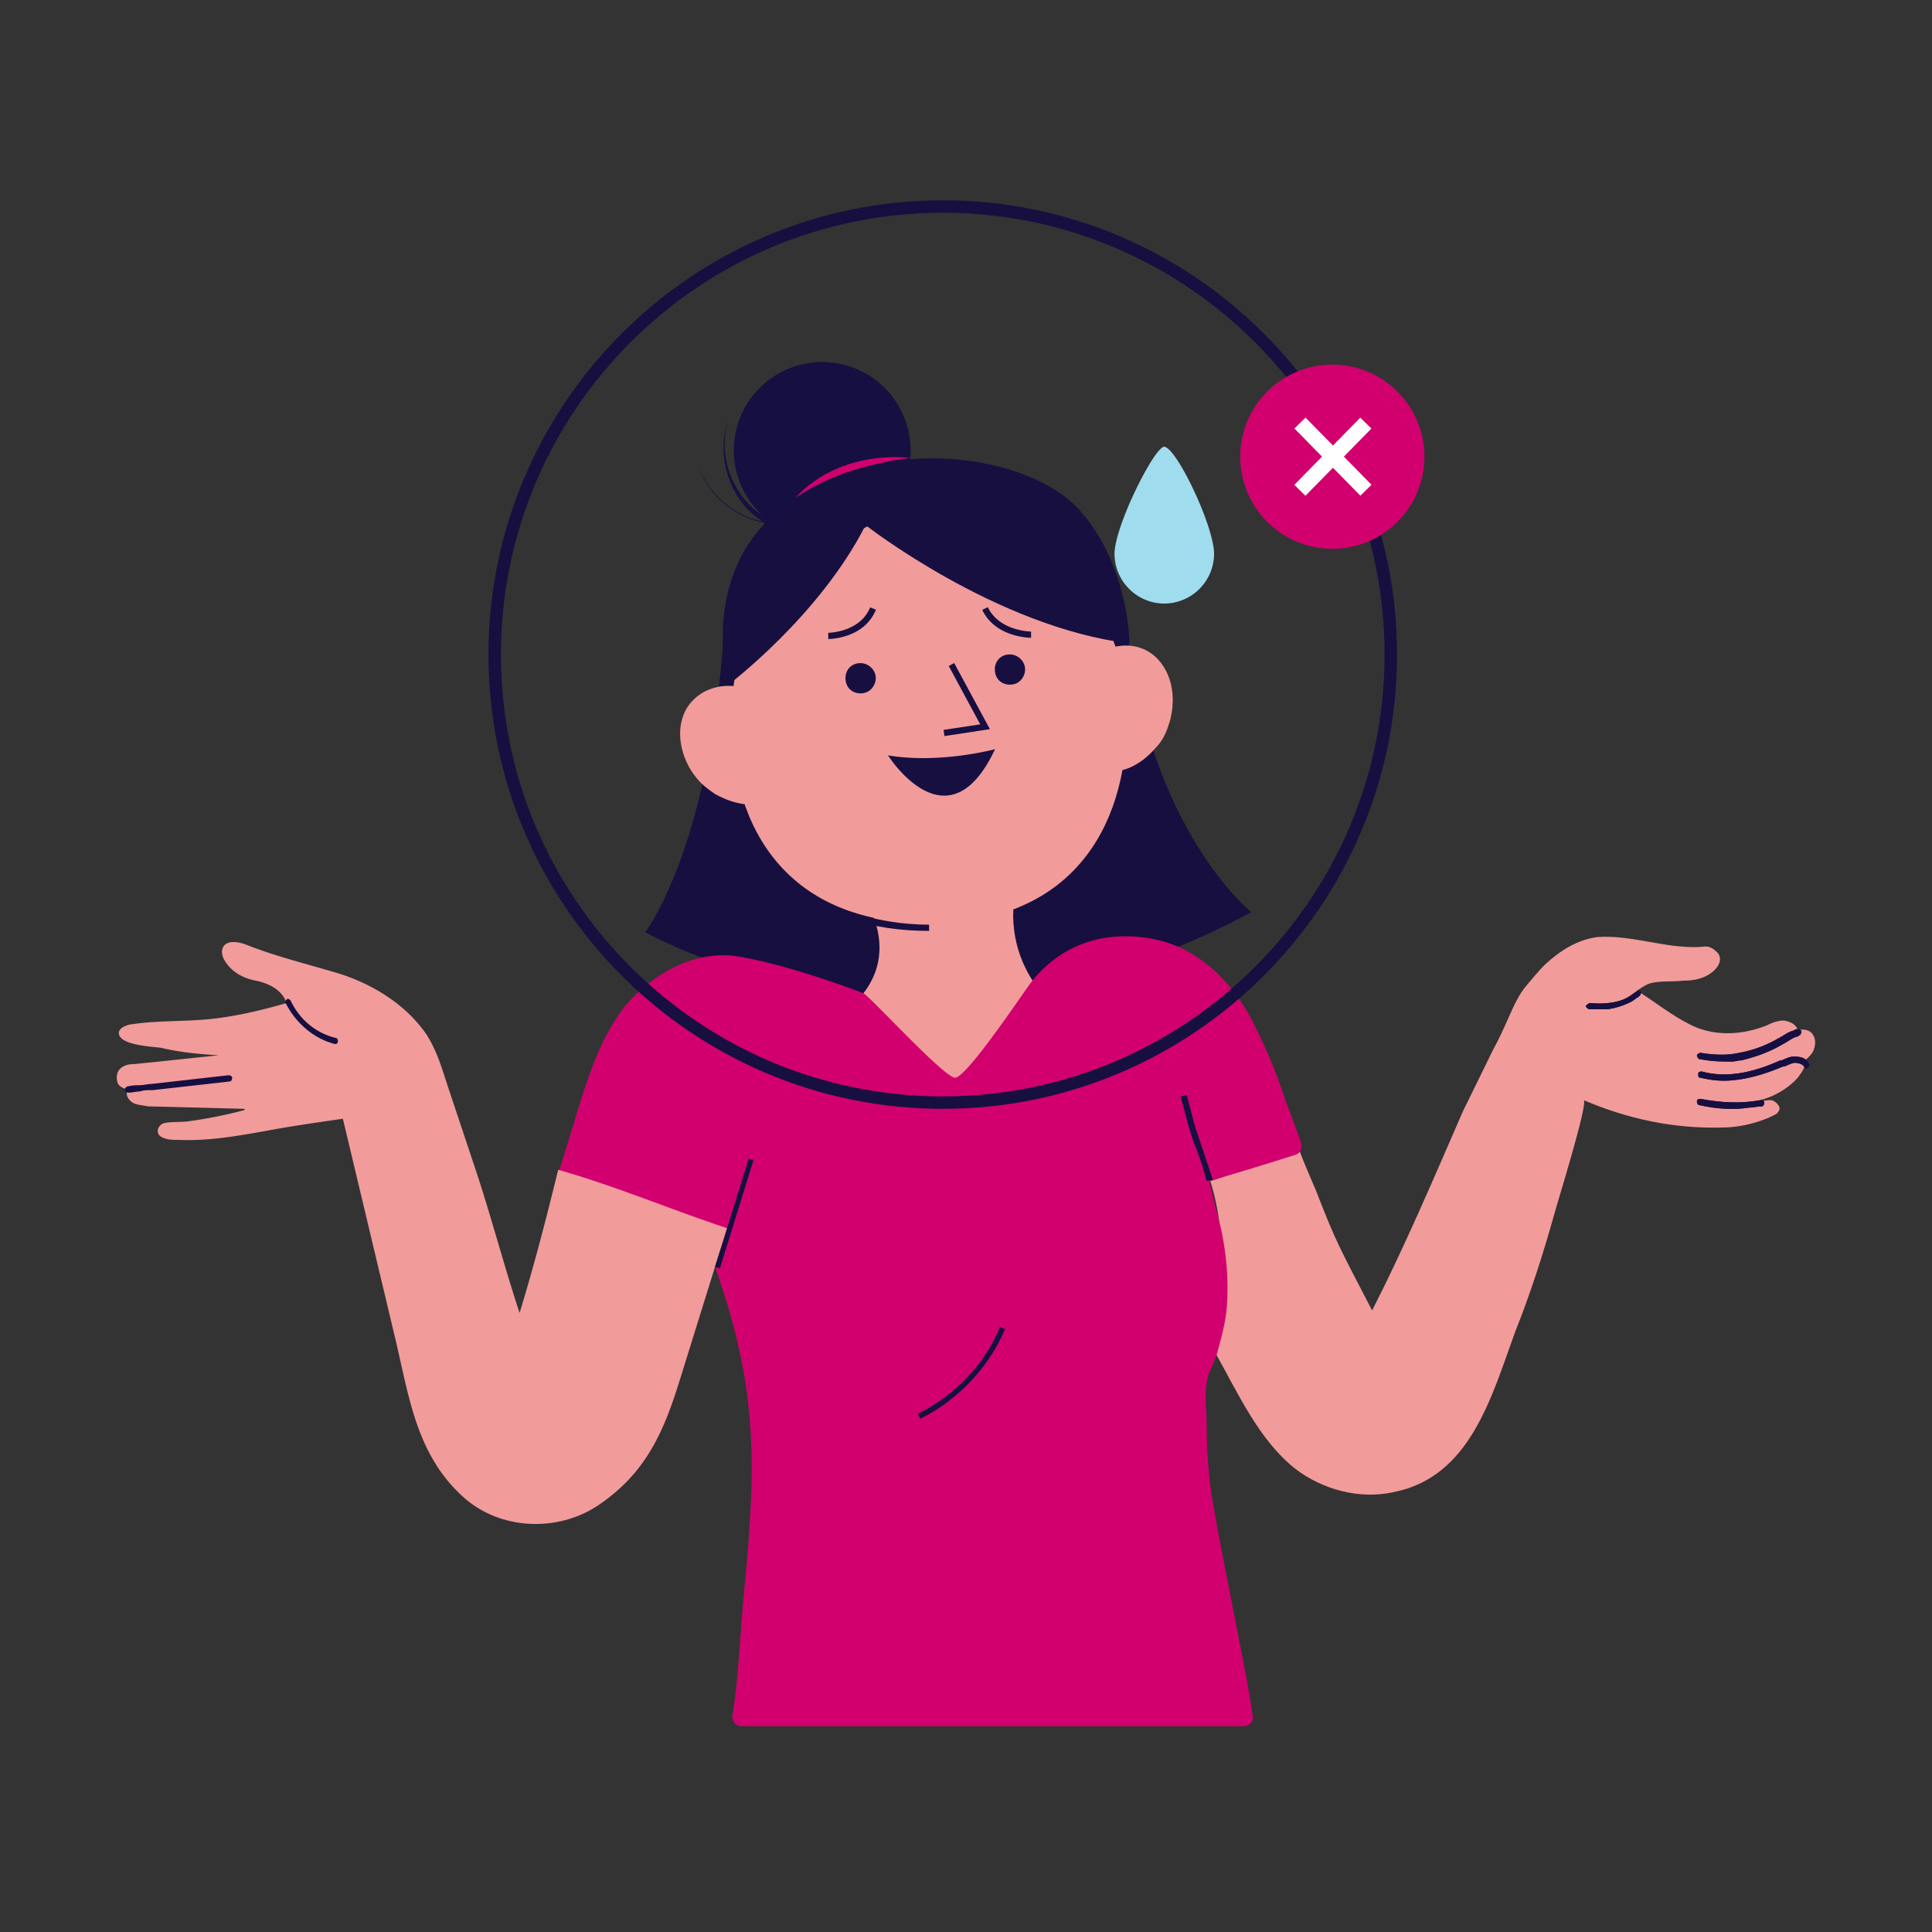 <svg xmlns="http://www.w3.org/2000/svg" xmlns:xlink="http://www.w3.org/1999/xlink" width="248" height="248" fill="none" xmlns:v="https://vecta.io/nano"><rect width="100%" height="100%" fill="#333333" stroke="none"/><path d="M176.132 168.218c-4.315-8.308-4.633-8.785-7.188-15.337-.799-1.915-1.597-3.675-2.237-5.431-3.834 1.116-7.509 3.035-11.344 4.152 1.439 4.633 1.916 9.906.481 14.539-.481 1.597-1.117 3.194-.958 4.792.159.957.64 1.756 1.117 2.717 2.876 5.114 5.591 11.185 10.224 14.857 3.516 2.717 8.308 3.993 12.619 3.035 9.906-1.915 12.62-12.301 15.656-20.609 1.915-4.792 3.516-9.747 4.951-14.857.318-1.279 4.474-14.539 3.834-14.857 5.591 2.396 11.503 3.676 17.733 3.516 2.078 0 4.153-.48 6.071-1.279l.958-.48c.318-.318.481-.64.318-.958s-.48-.64-.958-.799c-.318 0-.798 0-1.279.159h-.159v-.159c1.757-.48 3.516-1.438 4.792-2.876.481-.64 1.117-1.439.799-2.078.48-.481 1.117-.958 1.279-1.597.318-.799.159-1.757-.48-2.237-.481-.319-1.117-.319-1.598-.159-.159-.799-.958-1.117-1.756-1.28-.799 0-1.598.318-2.237.64-3.195 1.279-6.87 1.438-9.906-.159-2.237-1.117-4.474-2.877-6.711-4.315.481-.318 1.117-.799 1.757-.958 1.279-.318 2.876-.159 4.152-.318 1.117 0 2.078-.159 3.036-.639s2.237-1.757 1.438-2.877c-.318-.318-.639-.64-1.117-.799s-.957 0-1.438 0c-4.315.159-8.626-1.597-12.941-1.279-2.555.318-4.792 1.757-6.711 3.516-.798.799-1.597 1.757-2.396 2.718-.958 1.117-1.597 2.555-2.237 3.993s-1.279 2.877-2.078 4.315l-3.834 7.828c-3.821 8.785-7.496 17.411-11.652 25.56z" fill="#f29b9b"/><path d="M92.898 81.468l51.762-.958c2.876 26.201 15.977 36.583 15.977 36.583-42.817 23.006-77.803 2.555-77.803 2.555s8.149-10.541 10.065-38.18z" fill="#170f40"/><path d="M111.27 115.976s4.792 7.189-2.078 13.26c-2.555 3.675 7.188 16.775 28.279 11.022 0 0 .318-5.912.318-9.107 0 0-9.266-5.431-7.51-16.454.163 0-12.616 1.279-19.009 1.279z" fill="#f29b9b"/><path d="M132.52 125.882c-1.117 1.439-8.308 12.302-9.906 12.461-1.438 0-11.022-10.545-11.821-10.863 0 0-9.106-3.516-15.655-4.633-2.396-.481-4.792-.159-7.029.639-3.036 1.117-5.75 3.195-7.828 5.591-3.354 4.315-4.951 9.584-6.548 14.857l-1.916 6.23c-.159.64.159 1.279.799 1.438l19.652 5.75c.64.159.958.799.799 1.438-.318 1.117-.799 2.396-1.117 3.516-.159.159 0 .481 0 .799 5.432 15.496 5.114 25.243 3.516 41.697-.48 5.113-.64 10.382-1.438 15.337-.159.799.48 1.438 1.117 1.438h64.543c.64 0 1.279-.639 1.117-1.279-.64-5.114-4.792-24.285-5.432-29.554-.318-2.555-.48-5.273-.48-7.828 0-2.078-.481-5.113.48-7.029.159-.159.159-.48.318-.799a7.8 7.8 0 0 0 .64-1.756c.48-1.756.958-3.516 1.117-5.273.318-3.516 0-7.188-.799-10.704l-1.438-5.749c3.354-.958 7.509-2.237 11.022-3.354.64-.159.958-.799.799-1.439-.481-1.597-1.279-3.516-1.916-5.272-1.117-3.354-2.237-6.23-3.834-9.425-2.078-4.474-5.432-8.467-9.906-10.545-.48-.159-.798-.318-1.279-.481-.003 0-10.389-3.996-17.577 4.792z" fill="#d2006e"/><g fill="#160f41"><path d="M206.329 129.557a9.66 9.66 0 0 0 3.036-.958c.318-.159.639-.48.957-.639l.159-.159c.16-.159.16-.318.16-.481-.16-.159-.319-.159-.481-.159l-.159.159c-.318.159-.64.481-.958.64-1.279.798-3.195.958-4.951.798-.159 0-.318.16-.48.319s.159.318.318.48h2.399zm15.974 6.708c.481 0 .799-.159 1.28-.159 1.915-.481 3.675-1.117 5.272-2.078.159 0 .159-.159.318-.159.481-.318.958-.64 1.438-.799.16 0 .16 0 .319-.159.159 0 .318-.318.318-.481s-.318-.318-.481-.318-.318 0-.48.159c-.64.159-1.117.481-1.598.799-.159 0-.159.159-.318.159a15.29 15.29 0 0 1-5.113 1.916c-1.439.318-3.036.318-4.951 0-.159 0-.481.159-.481.318s.159.48.318.48c1.604.322 2.883.322 4.159.322zm.162 2.396c1.915-.159 4.152-.799 6.389-1.756h.159c.481-.159.958-.481 1.439-.481.318 0 .957.159 1.117.481.159.159.318.318.48.159s.318-.318.159-.481c-.318-.798-1.117-.958-1.915-.958-.64 0-1.117.319-1.598.481h-.159c-3.834 1.756-7.188 2.237-10.064 1.438-.159 0-.481 0-.481.318s0 .481.318.481c1.279.318 2.718.48 4.156.318zm-67.578 12.941l.798-.159-1.597-4.792c-1.117-3.195-.799-2.718-1.757-6.071l-.798.159c.958 3.353.639 2.717 1.756 6.071.64 1.438 1.117 3.036 1.598 4.792zm-36.746 30.515c4.792-2.396 8.785-6.551 10.863-11.502l-.64-.319c-1.915 4.792-5.749 8.786-10.545 11.185l.322.636z"/><use xlink:href="#B"/><use xlink:href="#C"/><path d="M224.54 142.177c.481 0 1.117-.159 1.598-.159.159 0 .318-.159.318-.48s-.318-.318-.481-.318c-2.555.48-5.113.318-7.668-.159-.159 0-.481 0-.481.318s.159.48.318.48c2.085.477 4.322.637 6.396.318z"/></g><path d="M28.036 135.466l-10.704 1.117c-.799 0-1.597.159-2.078.799-.318.48-.318 1.116-.159 1.597s.799.799 1.279.799v.159c-.318.639.159 1.279.64 1.597s1.279.318 1.916.481l12.461.318v.159a57.5 57.5 0 0 1-7.188 1.438c-.958.159-2.555 0-3.354.318-.799.481-.799 1.438 0 1.757.64.318 1.438.318 2.078.318 3.834.159 7.35-.481 11.022-1.117 3.354-.64 6.711-1.117 10.065-1.597l6.548 27.479c1.915 7.828 2.717 15.655 9.107 21.25 4.792 4.152 12.143 4.314 17.253.798 6.071-4.152 8.308-9.425 10.383-16.136l4.474-14.379c.481-1.597 1.117-3.354 1.597-4.951-7.669-2.555-14.379-5.432-21.726-7.51-1.597 6.552-3.195 12.62-4.951 18.373-1.916-5.75-3.675-12.461-5.591-18.214l-3.516-10.545c-.799-2.396-1.438-4.792-2.876-7.029-2.555-3.675-6.548-6.23-10.863-7.668-4.152-1.279-8.308-2.237-12.302-3.835-.48-.159-.958-.318-1.597-.318-1.279 0-1.756.958-1.279 2.078.799 1.598 2.396 2.555 4.153 2.877 1.597.318 3.195 1.117 3.834 2.555 0 .159.159.318.159.318-3.354.958-6.711 1.756-10.065 2.078s-6.548.159-9.746.639c-.318 0-.799.16-1.117.319s-.64.48-.64.798c0 1.598 4.315 1.757 5.432 1.916 2.721.646 5.117.805 7.354.964z" fill="#f29b9b"/><g fill="#160f41"><path d="M206.329 129.557c1.117-.159 2.078-.48 3.035-.958.319-.159.64-.48.958-.639l.159-.159c.159-.159.159-.318.159-.481-.159-.159-.318-.159-.48-.159l-.159.159c-.318.159-.64.481-.958.64-1.279.798-3.195.958-4.951.798-.159 0-.318.16-.481.319s.159.318.318.48h2.4zm15.974 6.708c.48 0 .798-.159 1.279-.159 1.915-.481 3.675-1.117 5.272-2.078.159 0 .159-.159.319-.159.48-.318.957-.64 1.438-.799.159 0 .159 0 .318-.159.159 0 .318-.318.318-.481s-.318-.318-.48-.318-.319 0-.481.159c-.64.159-1.117.481-1.597.799-.159 0-.159.159-.318.159-1.598.958-3.354 1.597-5.114 1.916-1.438.318-3.036.318-4.951 0-.159 0-.481.159-.481.318s.16.48.319.48c1.604.322 2.883.322 4.159.322zm.161 2.396c1.916-.159 4.153-.799 6.39-1.756h.159c.48-.159.957-.481 1.438-.481.318 0 .958.159 1.117.481.159.159.318.318.48.159s.319-.318.159-.481c-.318-.798-1.116-.958-1.915-.958-.64 0-1.117.319-1.597.481h-.159c-3.835 1.756-7.189 2.237-10.065 1.438-.159 0-.481 0-.481.318s0 .481.319.481c1.279.318 2.717.48 4.155.318z"/><use xlink:href="#B"/><use xlink:href="#C" x="-0.001"/><path d="M224.54 142.177c.48 0 1.116-.159 1.597-.159.159 0 .318-.159.318-.48s-.318-.318-.48-.318c-2.556.48-5.114.318-7.669-.159-.159 0-.481 0-.481.318s.16.48.319.48c2.084.477 4.321.637 6.396.318z"/></g><g fill="#f29b9b"><path d="M144.663 92.172c0 14.538-7.51 26.359-25.402 26.359S93.859 106.71 93.859 92.172s11.344-28.755 25.402-28.755 25.402 14.217 25.402 28.755z"/><path d="M91.781 101.918c-.958-.639-1.756-1.279-2.396-2.078-2.078-2.555-2.877-6.389-1.117-9.107 1.597-2.396 4.633-3.195 7.35-2.396 0 0 2.555 1.279 3.675 2.718-.159-.318 2.714 8.948.481 11.022-2.244 1.916-5.438 1.28-7.993-.159zm56.554-5.911c.798-.799 1.279-1.756 1.597-2.717 1.117-3.036.799-6.87-1.756-9.107-2.237-1.915-5.432-1.597-7.669 0 0 0-2.078 1.916-2.717 3.675 0-.318 0 9.266 2.876 10.704 2.877 1.279 5.753-.318 7.669-2.555z"/></g><path d="M121.236 94.485l-.119-.792 4.709-.713-4.04-7.49.699-.378 4.584 8.487-5.833.885zm-8.845-7.744c.159.958-.481 2.078-1.598 2.237s-2.078-.48-2.237-1.597.481-2.078 1.598-2.237 2.074.64 2.237 1.597zm19.171-1.117c.159.958-.481 2.078-1.597 2.237s-2.078-.48-2.237-1.597.48-2.078 1.597-2.237a1.99 1.99 0 0 1 2.237 1.597zm-25.243-3.596v-.799c.04 0 4.066-.046 5.382-3.268l.739.302c-1.521 3.722-5.935 3.765-6.121 3.765zm26.038-.159c-.185 0-4.586-.04-6.273-3.582l.719-.345c1.468 3.082 5.511 3.128 5.551 3.128v.799h.003zm-4.629 14.297s-7.029 1.916-13.74.799c0 0 7.669 12.143 13.74-.799z" fill="#170f40"/><g fill="#160f41"><path d="M111.083 67.71c5.466-3.061 7.416-9.974 4.355-15.44s-9.974-7.416-15.44-4.355-7.416 9.974-4.355 15.44 9.974 7.416 15.44 4.355z"/><path d="M107.277 67.251c-3.675 1.279-8.149.481-11.022-2.396s-3.993-7.35-2.717-11.185c-1.438 3.834-.481 8.626 2.396 11.662s7.669 4.315 11.821 3.036l-.477-1.117z"/><path d="M109.355 61.978c-2.078 3.354-6.23 5.591-10.383 5.113-3.993-.318-7.828-3.195-9.266-7.188 1.279 3.993 5.113 6.87 9.266 7.35s8.468-1.597 10.864-5.113l-.481-.162z"/></g><path d="M116.861 58.784s-11.662-1.756-17.253 8.626c-.159-.159 5.753-7.35 17.253-8.626z" fill="#d2006e"/><path d="M93.537 87.861s11.662-8.785 17.574-20.451c0 0 16.776 13.1 33.869 15.178 0 0 0-9.906-6.389-17.094s-25.561-10.224-38.021-.481c-11.185 8.626-7.033 22.847-7.033 22.847z" fill="#170f40"/><path d="M155.844 71.085a6.41 6.41 0 0 1-6.39 6.389c-3.513 0-6.389-2.877-6.389-6.389s5.113-13.74 6.389-13.74c1.598.159 6.39 10.224 6.39 13.74z" fill="#9fdcee"/><path d="M121.017 142.336c-32.152 0-58.313-26.157-58.313-58.313s26.161-58.31 58.313-58.31 58.313 26.157 58.313 58.313-26.161 58.31-58.313 58.31zm0-115.025c-31.274 0-56.716 25.442-56.716 56.716s25.442 56.713 56.716 56.713 56.716-25.442 56.716-56.716-25.442-56.712-56.716-56.712z" fill="#170f40"/><path d="M171.022 70.446c6.529 0 11.821-5.292 11.821-11.821s-5.292-11.821-11.821-11.821-11.821 5.293-11.821 11.821 5.293 11.821 11.821 11.821z" fill="#d2006e"/><g fill="#fff"><path d="M174.613 53.612l-8.465 8.626 1.426 1.4 8.465-8.626-1.426-1.4z"/><path d="M167.585 53.603l-1.426 1.4 8.466 8.626 1.427-1.4-8.467-8.626z"/></g><path d="M92.42 162.787l4.312-13.899-.636-.159-4.315 13.899.64.159z" fill="#160f41"/><path d="M119.261 119.493c-3.675 0-7.188-.48-10.224-1.597l.319-.799c2.876.958 6.23 1.598 9.905 1.598v.798z" fill="#170f40"/><defs ><path id="B" d="M19.092 139.94h.481l9.906-1.116c.159 0 .318-.16.318-.481 0-.159-.159-.318-.48-.318l-9.905 1.117c-.481 0-.958.159-1.438.159s-.958 0-1.597.159c-.159 0-.318.159-.318.48 0 .159.159.319.48.319.481 0 .958-.16 1.438-.16.477-.159.795-.159 1.117-.159z"/><path id="C" d="M43.056 134.028c.159 0 .318-.159.318-.319s0-.48-.318-.48c-2.555-.64-4.633-2.396-5.75-4.792-.159-.159-.318-.318-.481-.159s-.318.318-.159.48c1.276 2.555 3.672 4.633 6.389 5.27z"/></defs></svg>